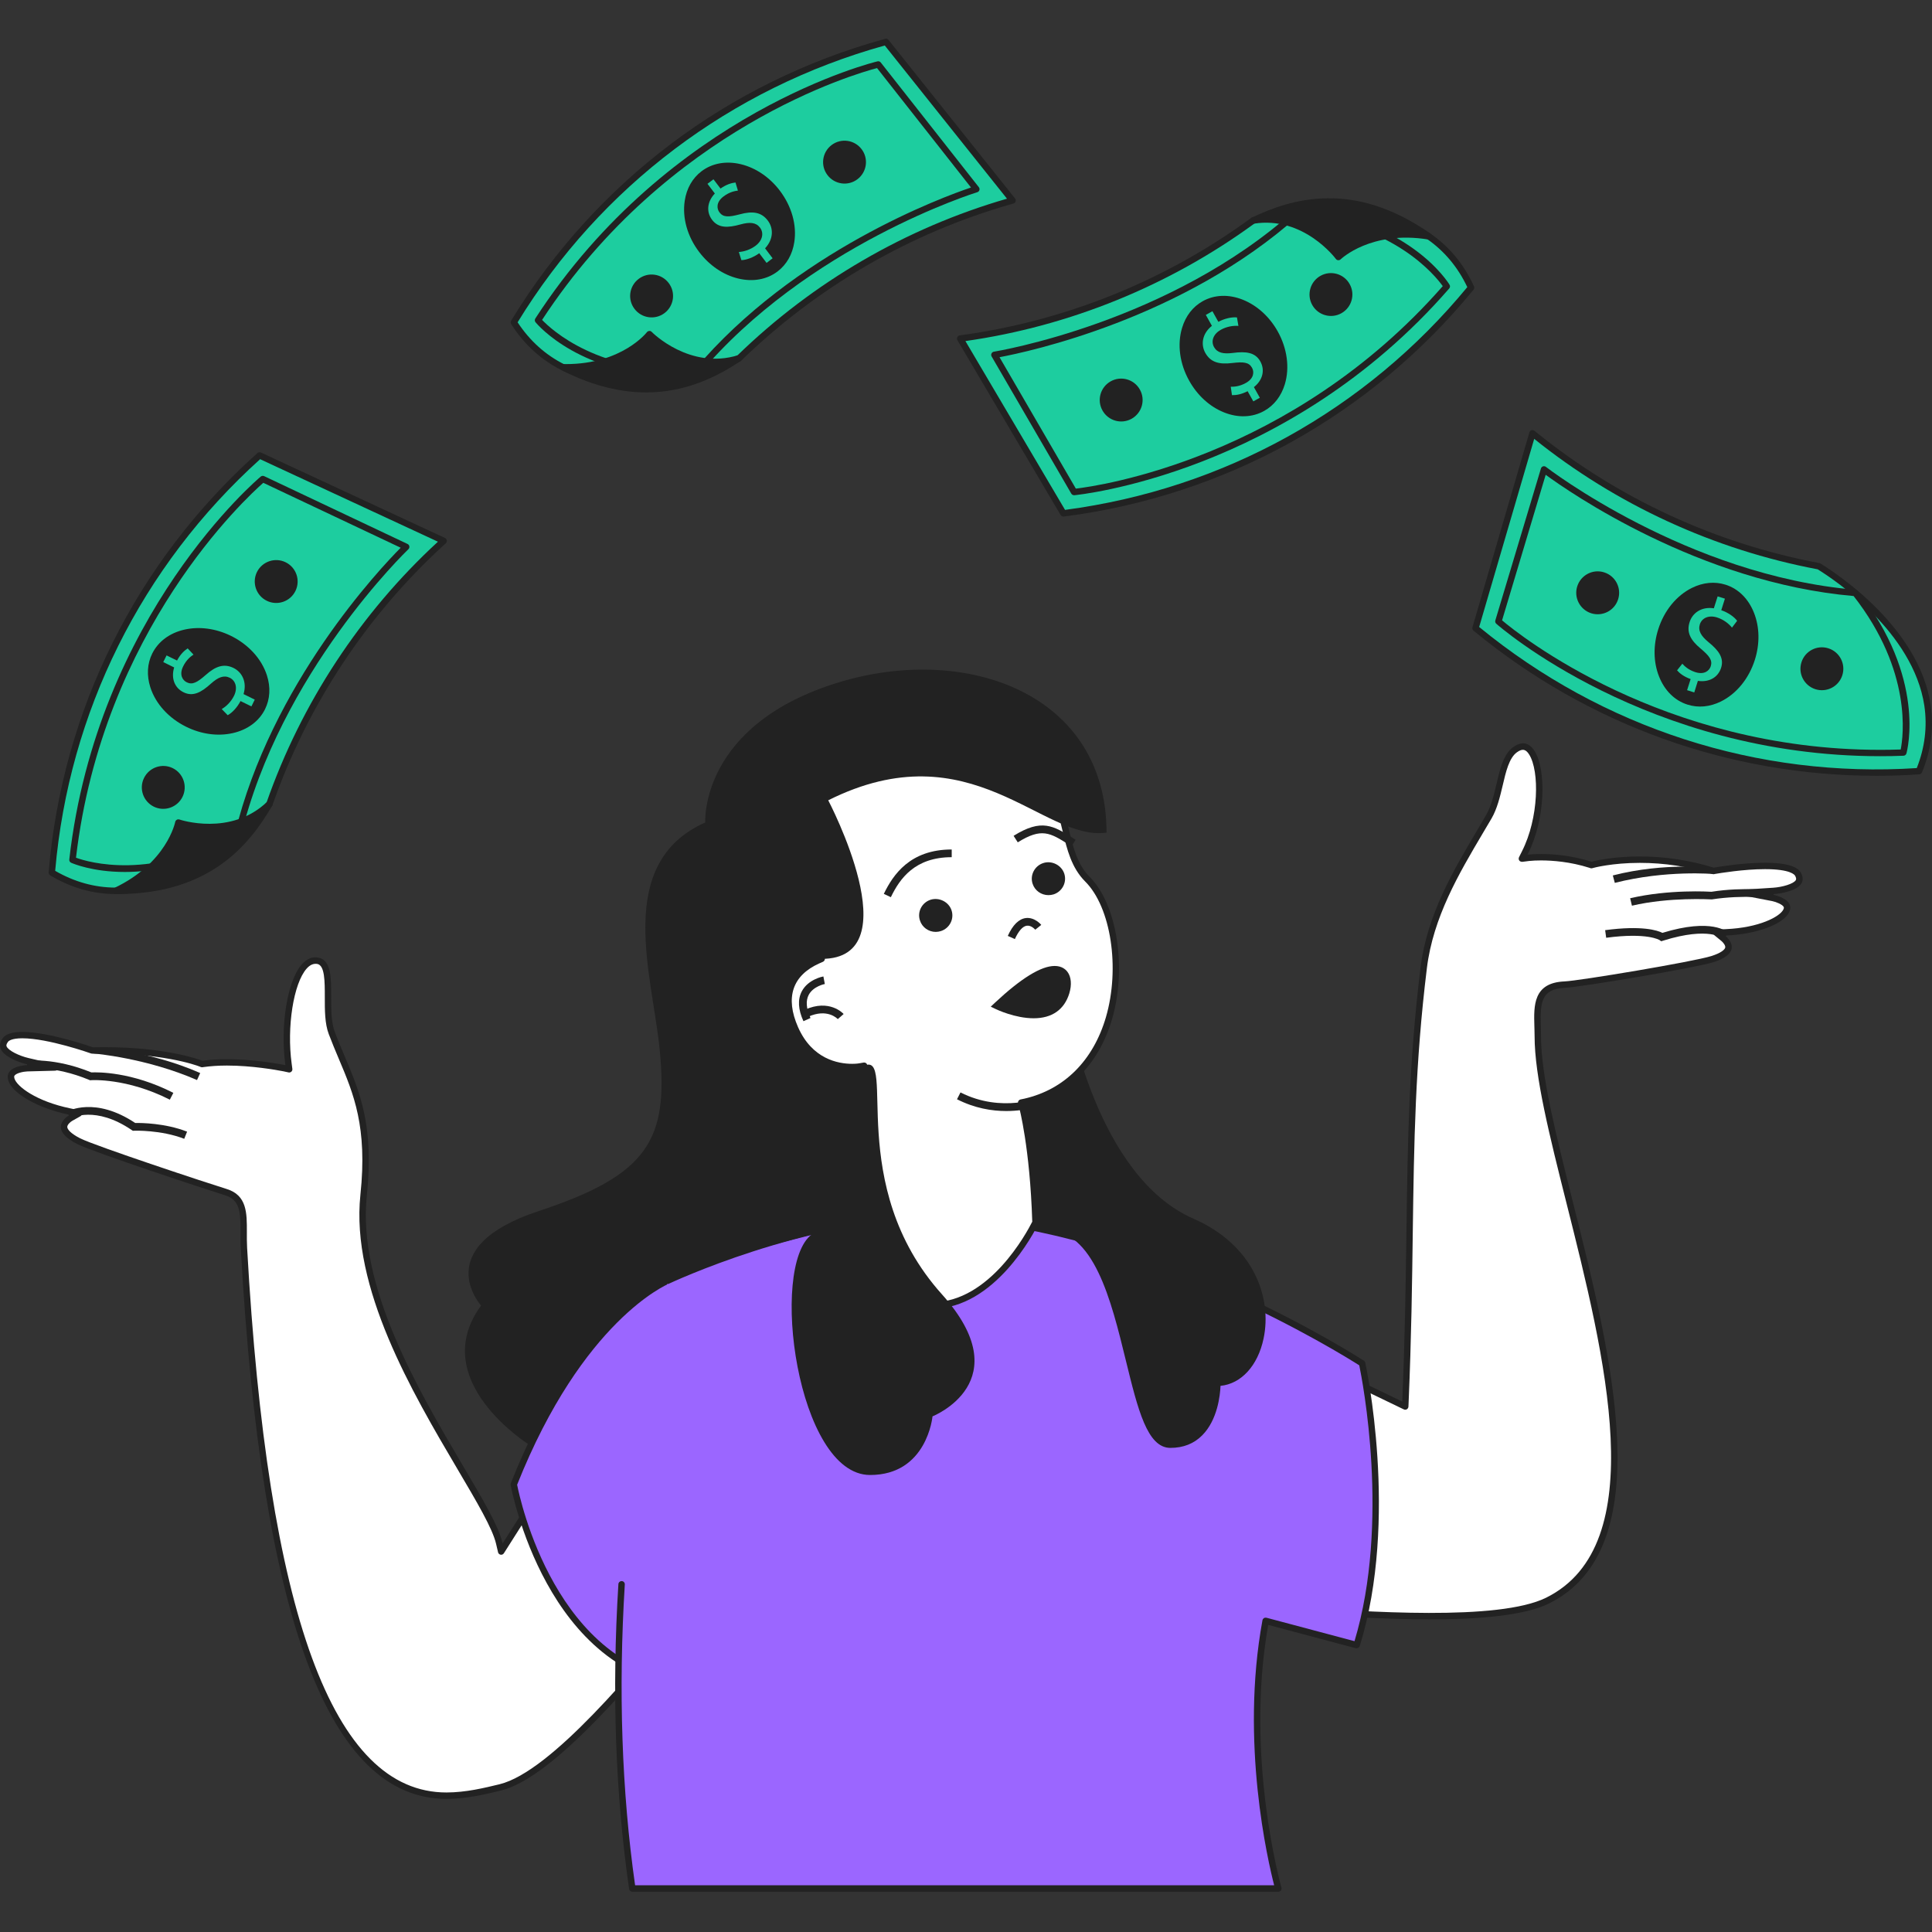 <svg width="324" height="324" viewBox="0 0 324 324" fill="none" xmlns="http://www.w3.org/2000/svg">
<rect x="0" y="0" width="324" height="324" fill="#333333" stroke="none"/>
<g clip-path="url(#clip0_46_1873)">
<path d="M84.057 260.204L83.718 258.795C83.105 256.143 80.491 251.705 77.172 246.089C69.652 233.336 59.34 215.865 60.976 200.421C62.197 188.91 59.814 183.294 57.302 177.356C56.742 176.022 56.172 174.672 55.634 173.235C55 171.552 55.005 169.336 55.005 167.2C55.01 164.263 55.016 161.482 53.337 161.138C53.187 161.106 53.031 161.09 52.885 161.09C52.224 161.09 51.6 161.428 51.008 162.085C48.684 164.715 47.506 172.074 48.383 178.475L48.501 179.325L47.657 179.142C47.609 179.136 42.94 178.163 38.061 178.163C36.592 178.163 35.242 178.254 34.053 178.426L33.881 178.448L33.731 178.383C33.672 178.362 28.093 176.151 17.497 176.151C16.883 176.151 16.259 176.162 15.608 176.178H15.495L15.383 176.14C15.313 176.113 8.191 173.59 3.753 173.59C2.295 173.59 1.311 173.87 0.913 174.392C0.386 175.08 0.547 175.511 0.595 175.645C0.999 176.737 3.317 177.646 4.684 177.969L9.25 179.023L4.571 179.147C4.065 179.163 2.521 179.357 2.005 180.061C1.892 180.212 1.747 180.492 1.903 181.019C2.414 182.772 6.206 185.268 11.655 186.398L13.22 186.726L11.833 187.511C11.542 187.678 10.719 188.302 10.741 189.018C10.751 189.749 11.634 190.588 13.204 191.379C15.851 192.718 34.866 198.996 37.851 199.91C40.89 200.846 40.879 203.514 40.868 206.607C40.858 207.457 40.853 208.371 40.912 209.329C44.376 271.102 55.484 301.133 74.87 301.133C78.199 301.133 81.362 300.359 83.906 299.74C92.707 297.594 106.923 280.327 115.417 270.01C118.284 266.524 120.479 263.862 121.732 262.662L96.623 240.42L84.057 260.204Z" fill="white"/>
<path d="M96.977 240.027C96.864 239.925 96.718 239.871 96.546 239.903C96.39 239.925 96.25 240.016 96.17 240.145L84.287 258.843L84.25 258.682C83.615 255.933 80.979 251.474 77.639 245.815C70.151 233.126 59.904 215.746 61.518 200.48C62.745 188.84 60.351 183.165 57.806 177.146C57.247 175.817 56.677 174.478 56.139 173.047C55.536 171.455 55.542 169.298 55.542 167.205C55.547 164.037 55.553 161.046 53.449 160.611C52.384 160.385 51.454 160.777 50.614 161.724C48.199 164.462 46.957 172.003 47.85 178.544L47.861 178.636L47.705 178.598C46.527 178.372 42.363 177.625 38.06 177.625C36.57 177.625 35.193 177.716 33.983 177.888L33.95 177.894L33.913 177.877C33.31 177.646 27.721 175.613 17.49 175.613C16.872 175.613 16.242 175.624 15.57 175.634C15.5 175.607 8.314 173.058 3.752 173.058C2.09 173.058 0.993 173.397 0.487 174.069C0.019 174.677 -0.11 175.274 0.094 175.839C0.611 177.232 3.241 178.189 4.564 178.496L5.032 178.604L4.554 178.62C4.462 178.62 2.338 178.7 1.579 179.739C1.283 180.12 1.219 180.605 1.385 181.18C2.036 183.391 6.404 185.865 11.546 186.93L11.713 186.968L11.573 187.049C11.557 187.054 10.175 187.856 10.202 189.034C10.223 189.986 11.175 190.965 12.967 191.863C15.672 193.235 34.725 199.517 37.699 200.432C40.233 201.212 40.346 203.186 40.33 206.607C40.324 207.468 40.319 208.398 40.378 209.366C43.859 271.484 55.149 301.676 74.869 301.676C78.263 301.676 81.458 300.897 84.029 300.267C93.002 298.083 107.278 280.741 115.83 270.354C118.644 266.933 120.871 264.233 122.102 263.055C122.21 262.947 122.269 262.807 122.264 262.657C122.264 262.506 122.194 262.361 122.086 262.264L96.977 240.027ZM114.975 269.698C106.53 279.95 92.394 297.12 83.766 299.224C81.254 299.831 78.123 300.601 74.863 300.601C55.821 300.601 44.891 270.731 41.443 209.296C41.39 208.35 41.395 207.452 41.4 206.602C41.411 203.439 41.427 200.443 38.006 199.394C35.134 198.517 16.038 192.207 13.445 190.9C11.858 190.099 11.283 189.378 11.283 188.996C11.267 188.63 11.799 188.141 12.101 187.974L13.488 187.194C13.682 187.081 13.79 186.86 13.752 186.64C13.72 186.419 13.553 186.242 13.332 186.199L11.767 185.871C6.044 184.682 2.805 182.181 2.424 180.863C2.327 180.524 2.408 180.422 2.445 180.373C2.746 179.959 3.887 179.706 4.586 179.679L9.266 179.556C9.54 179.55 9.761 179.346 9.788 179.072C9.814 178.803 9.642 178.555 9.373 178.496L4.806 177.442C3.236 177.076 1.375 176.188 1.1 175.462C1.074 175.387 0.998 175.172 1.342 174.714C1.45 174.575 1.929 174.123 3.752 174.123C8.055 174.123 15.129 176.613 15.312 176.683C15.371 176.699 15.549 176.705 15.618 176.71C26.861 176.436 32.912 178.636 33.52 178.878L33.671 178.942C33.762 178.98 33.853 178.985 33.945 178.98L34.122 178.953C35.295 178.786 36.618 178.695 38.055 178.695C42.256 178.695 46.338 179.432 47.543 179.663L48.382 179.846C48.549 179.889 48.737 179.835 48.866 179.717C48.99 179.599 49.055 179.421 49.028 179.249L48.915 178.399C48.07 172.235 49.221 164.925 51.422 162.439C52.002 161.783 52.594 161.552 53.229 161.659C54.477 161.918 54.471 164.602 54.471 167.2C54.466 169.384 54.461 171.648 55.133 173.418C55.682 174.86 56.246 176.221 56.817 177.565C59.302 183.439 61.647 188.991 60.442 200.351C58.791 215.967 69.145 233.524 76.708 246.353C79.995 251.926 82.598 256.326 83.195 258.908L83.524 260.317C83.572 260.532 83.744 260.688 83.954 260.726C84.174 260.769 84.384 260.667 84.502 260.484L96.724 241.243L120.93 262.684C119.623 264.055 117.546 266.573 114.975 269.698Z" fill="#222222"/>
<path d="M11.203 186.436L11.848 187.555C12.015 187.463 15.996 185.36 22.101 189.518L22.284 189.636L22.499 189.626C22.536 189.615 27.017 189.47 30.896 190.981L31.374 189.782C27.69 188.335 23.655 188.313 22.671 188.324C15.942 183.843 11.402 186.318 11.203 186.436Z" fill="#222222"/>
<path d="M15.323 179.846C9.11 177.302 4.645 177.894 4.452 177.915L4.634 179.19C4.683 179.19 9.018 178.631 14.957 181.1L15.102 181.164L15.253 181.153C15.317 181.143 21.229 180.734 28.48 184.418L29.071 183.273C22.073 179.706 16.366 179.803 15.323 179.846Z" fill="#222222"/>
<path d="M15.726 176.678C15.812 176.678 24.633 177.447 33.041 181.127L33.573 179.949C24.956 176.172 16.731 175.764 16.382 175.737L15.726 176.678Z" fill="#222222"/>
<path d="M295.997 145.221C292.038 145.221 287.552 146.028 287.509 146.033L287.364 146.066L287.224 146.017C283.27 144.791 279.155 144.167 275.008 144.167C270.231 144.167 267.112 145.017 267.079 145.027L266.896 145.081L266.735 145.022C263.438 143.979 260.399 143.758 258.43 143.758C257.166 143.758 256.38 143.855 256.359 143.855L255.235 143.995L255.74 142.983C258.672 137.196 258.774 129.229 256.913 126.249C256.477 125.55 255.977 125.195 255.428 125.195C255.036 125.195 254.584 125.372 254.1 125.717C252.631 126.766 252.072 129.111 251.496 131.591C251.05 133.473 250.592 135.415 249.683 136.986C249.189 137.83 248.672 138.691 248.156 139.573C244.256 146.157 239.834 153.618 238.769 162.3C236.795 178.356 236.612 191.503 236.403 206.725C236.284 215.456 236.161 224.487 235.698 235.256L235.676 235.874L213.994 225.423L206.742 269.413C214.677 269.413 248.968 273.652 259.543 268.418C277.784 259.386 269.721 227.376 263.25 201.653C260.383 190.26 257.908 180.416 257.908 173.762C257.908 173.181 257.887 172.606 257.87 172.063C257.768 168.604 257.672 165.323 262.405 165.124C264.955 165.016 284.217 161.789 287.165 160.853C288.784 160.347 289.742 159.685 289.876 159.008C290.032 158.222 289.091 157.426 289.08 157.421L287.859 156.42L289.451 156.35C294.798 156.13 298.794 154.349 299.563 152.757C299.789 152.289 299.703 152.02 299.628 151.853C299.257 151.117 297.815 150.686 297.347 150.595L292.786 149.707L297.428 149.406C298.768 149.32 301.113 148.825 301.661 147.851C301.731 147.733 301.941 147.351 301.554 146.63C301.263 146.103 300.188 145.221 295.997 145.221Z" fill="white"/>
<path d="M295.997 144.683C292.329 144.683 288.23 145.361 287.401 145.506L287.374 145.501C283.356 144.263 279.193 143.629 274.997 143.629C270.043 143.629 266.923 144.511 266.923 144.511L266.902 144.516L266.88 144.506C263.513 143.44 260.425 143.22 258.419 143.22C257.666 143.22 256.924 143.252 256.289 143.317L256.16 143.338L256.214 143.231C259.226 137.292 259.307 129.078 257.365 125.969C256.456 124.506 255.235 124.253 253.777 125.281C252.136 126.459 251.539 129.003 250.953 131.51C250.522 133.339 250.071 135.221 249.205 136.717C248.855 137.324 248.484 137.948 248.113 138.583L247.666 139.342C243.745 145.958 239.302 153.462 238.231 162.24C236.246 178.345 236.069 191.492 235.859 206.725C235.746 214.896 235.628 224.143 235.16 235.041L214.214 224.944C214.068 224.869 213.891 224.869 213.735 224.949C213.59 225.03 213.477 225.175 213.455 225.337L206.199 269.327C206.172 269.483 206.215 269.644 206.323 269.762C206.425 269.881 206.575 269.951 206.731 269.951C208.571 269.951 211.825 270.182 215.951 270.472C222.605 270.94 231.507 271.57 239.764 271.57C248.026 271.57 255.659 270.94 259.769 268.907C278.397 259.687 270.285 227.461 263.755 201.502C260.904 190.152 258.43 180.346 258.43 173.773C258.43 173.37 258.424 172.972 258.419 172.584L258.403 172.052C258.284 168.2 258.419 165.834 262.41 165.661C264.987 165.554 284.351 162.31 287.31 161.369C289.155 160.799 290.215 160.013 290.387 159.115C290.623 157.991 289.435 157.007 289.408 157.007L289.279 156.899L289.456 156.888C294.518 156.684 299.068 155.005 300.037 152.994C300.273 152.493 300.295 152.042 300.091 151.611C299.531 150.498 297.525 150.084 297.438 150.062L296.965 149.971L297.444 149.938C298.757 149.858 301.403 149.374 302.124 148.109C302.403 147.609 302.371 147.028 302.022 146.377C301.425 145.253 299.407 144.683 295.997 144.683ZM297.369 148.873L292.732 149.175C292.468 149.191 292.253 149.406 292.232 149.675C292.216 149.949 292.399 150.191 292.662 150.24L297.229 151.122C297.864 151.251 298.913 151.681 299.122 152.085C299.155 152.149 299.208 152.246 299.069 152.531C298.493 153.72 295.023 155.586 289.408 155.818L287.821 155.888C287.595 155.898 287.401 156.038 287.331 156.253C287.256 156.463 287.326 156.7 287.498 156.834L288.724 157.84C288.966 158.045 289.397 158.566 289.322 158.905C289.257 159.25 288.601 159.831 286.982 160.336C284.056 161.267 264.906 164.478 262.362 164.586C257.096 164.806 257.219 168.668 257.316 172.073L257.332 172.606C257.338 172.982 257.354 173.375 257.354 173.768C257.354 180.481 259.828 190.341 262.717 201.825C269.139 227.343 277.133 259.106 259.285 267.939C251.308 271.876 229.216 270.316 216.021 269.397C212.304 269.133 209.297 268.923 207.356 268.88L214.391 226.219L235.423 236.358C235.585 236.439 235.773 236.434 235.934 236.337C236.085 236.24 236.187 236.079 236.198 235.896L236.225 235.277C236.693 224.282 236.816 214.961 236.924 206.731C237.134 191.54 237.322 178.415 239.291 162.364C240.334 153.817 244.718 146.415 248.602 139.847L249.027 139.126C249.403 138.492 249.78 137.868 250.135 137.255C251.077 135.625 251.544 133.656 252.007 131.709C252.534 129.439 253.078 127.099 254.395 126.158C255.278 125.528 255.853 125.593 256.445 126.534C258.204 129.342 258.058 137.201 255.245 142.747L254.74 143.758C254.659 143.935 254.67 144.145 254.783 144.306C254.895 144.462 255.052 144.522 255.294 144.532L256.44 144.387C256.999 144.328 257.698 144.296 258.419 144.296C260.345 144.296 263.319 144.511 266.547 145.533L266.713 145.592C266.81 145.63 266.929 145.635 267.036 145.598L267.23 145.544C267.262 145.533 270.344 144.705 274.997 144.705C279.08 144.705 283.141 145.318 287.046 146.528L287.186 146.576C287.278 146.614 287.364 146.625 287.471 146.593L287.627 146.56C288.396 146.431 292.414 145.759 295.992 145.759C300.257 145.759 300.962 146.695 301.053 146.883C301.22 147.195 301.258 147.432 301.166 147.588C300.811 148.222 298.886 148.776 297.369 148.873Z" fill="#222222"/>
<path d="M278.789 156.442C277.955 156.022 275.357 155.167 269.187 155.99L269.359 157.265C276.288 156.34 278.31 157.652 278.31 157.652L278.59 157.851L278.913 157.749C286.664 155.323 288.966 157.383 288.988 157.405L289.456 156.948L289.929 156.501C289.649 156.232 287.094 153.908 278.789 156.442Z" fill="#222222"/>
<path d="M287.019 149.551C286.74 149.535 279.887 149.11 273.378 150.638L273.679 151.885C279.983 150.412 286.836 150.831 287.078 150.831C292.431 150.003 297.304 150.638 297.352 150.643L297.53 149.368C297.326 149.336 292.425 148.696 287.019 149.551Z" fill="#222222"/>
<path d="M270.473 146.813L270.806 148.061C279.391 145.872 287.341 146.571 287.422 146.582L287.406 145.571C287.067 145.538 279.273 144.565 270.473 146.813Z" fill="#222222"/>
<path d="M86.17 248.941C86.17 248.941 91.764 280.822 116.185 282.517L117.341 212.68L111.941 214.805C111.941 214.805 97.433 220.534 86.17 248.941Z" fill="#9B66FF"/>
<path d="M117.142 212.18L111.742 214.299C111.139 214.536 96.885 220.442 85.669 248.736C85.632 248.833 85.621 248.93 85.637 249.032C85.696 249.349 91.592 281.344 116.153 283.049C116.163 283.049 116.174 283.049 116.185 283.049C116.319 283.049 116.454 283.001 116.545 282.909C116.658 282.807 116.717 282.673 116.723 282.527L117.879 212.691C117.879 212.514 117.788 212.341 117.642 212.239C117.497 212.137 117.309 212.11 117.142 212.18ZM115.658 281.936C93.238 279.913 87.175 251.313 86.724 248.994C97.708 221.389 111.903 215.397 112.134 215.3L116.787 213.471L115.658 281.936Z" fill="#222222"/>
<path d="M159.089 204.031C136.959 202.896 111.941 214.8 111.941 214.8L104.238 265.68C103.286 281.037 103.431 298.638 106.035 316.695H214.38C214.38 316.695 208.027 294.689 212.245 271.807L227.516 275.873C234.148 254.454 228.43 228.634 228.43 228.634C228.43 228.634 193.482 205.8 159.089 204.031Z" fill="#9B66FF"/>
<path d="M228.72 228.188C228.376 227.962 193.261 205.251 159.12 203.498C158.109 203.444 157.103 203.417 156.092 203.417C134.861 203.417 111.946 214.202 111.704 214.315C111.435 214.439 111.322 214.762 111.451 215.031C111.58 215.305 111.908 215.413 112.166 215.283C112.403 215.176 135.108 204.493 156.081 204.493C157.076 204.493 158.072 204.52 159.061 204.568C191.642 206.247 225.148 227.187 227.951 228.968C228.473 231.48 233.131 255.309 227.155 275.228L212.384 271.296C212.26 271.269 212.093 271.285 211.959 271.36C211.841 271.446 211.744 271.57 211.717 271.715C207.946 292.215 212.669 312.246 213.68 316.168H106.508C104.265 300.396 103.689 283.431 104.781 265.717C104.797 265.422 104.577 265.169 104.276 265.153C104.265 265.153 104.254 265.153 104.243 265.153C103.958 265.153 103.721 265.368 103.705 265.658C102.592 283.614 103.2 300.816 105.502 316.786C105.545 317.05 105.771 317.244 106.04 317.244H214.385C214.552 317.244 214.713 317.163 214.821 317.034C214.918 316.899 214.944 316.722 214.901 316.56C214.842 316.34 208.737 294.775 212.68 272.495L227.381 276.411C227.628 276.459 227.94 276.32 228.032 276.051C234.637 254.744 229.016 228.796 228.962 228.537C228.919 228.387 228.833 228.263 228.72 228.188Z" fill="#222222"/>
<path d="M199.89 204.961C183.091 197.635 178.583 169.82 178.583 169.82L171.052 174.171C171.052 174.171 169.525 205.617 175.409 205.617C190.239 205.617 188.319 242.179 196.275 242.179C204.23 242.179 204.042 231.802 204.042 231.802C212.901 231.797 216.699 212.298 199.89 204.961Z" fill="#222222"/>
<path d="M200.147 204.375C183.865 197.269 179.266 169.992 179.223 169.723L179.072 168.787L170.417 173.795L170.396 174.144C170.342 175.225 169.158 200.814 173.602 205.418C174.129 205.978 174.742 206.257 175.409 206.257C183.456 206.257 186.312 217.941 188.83 228.247C190.825 236.385 192.402 242.813 196.274 242.813C198.431 242.813 200.233 242.109 201.621 240.699C204.181 238.123 204.623 233.986 204.682 232.41C208.141 232.071 210.938 229.048 211.9 224.492C213.358 217.677 210.287 208.802 200.147 204.375ZM210.631 224.234C209.733 228.435 207.151 231.152 204.042 231.152H203.385L203.396 231.808C203.396 231.862 203.445 237.036 200.696 239.796C199.555 240.941 198.066 241.522 196.274 241.522C193.429 241.522 191.81 234.922 190.104 227.946C187.598 217.704 184.483 204.966 175.409 204.966C175.102 204.966 174.833 204.827 174.538 204.525C171.229 201.088 171.348 182.062 171.687 174.553L178.104 170.847C179.056 175.833 184.231 198.84 199.626 205.553C209.098 209.689 211.976 217.914 210.631 224.234Z" fill="#222222"/>
<path d="M178.744 139.309C178.276 137.335 177.787 135.297 176.851 133.57C174.005 128.32 166.41 125.195 156.512 125.195C146.502 125.195 137.309 128.438 134.157 133.08C127.772 142.483 137.39 160.056 137.487 160.234L137.804 160.804L137.207 161.068C132.42 163.214 131.053 167.259 133.35 172.477C135.83 178.098 140.413 178.942 142.92 178.942C143.689 178.942 144.173 178.856 144.2 178.851L144.921 178.722V179.442C144.921 197.726 141.989 206.467 141.892 206.752C141.881 206.795 141.08 211.19 143.963 214.638C146.346 217.478 150.52 218.925 156.378 218.925C166.512 218.925 172.983 206.397 173.666 205.004C173.284 192.433 171.461 185.58 171.429 185.516L171.267 184.908L171.88 184.779C178.792 183.208 183.8 178.227 185.99 170.75C188.448 162.337 186.829 151.875 182.375 147.443C180.169 145.248 179.449 142.23 178.744 139.309Z" fill="white"/>
<path d="M179.272 139.186C178.825 137.282 178.309 135.125 177.324 133.312C174.377 127.89 166.598 124.662 156.513 124.662C146.33 124.662 136.96 127.997 133.711 132.785C127.412 142.074 136.008 158.62 137.014 160.492L137.046 160.551L136.981 160.584C131.957 162.832 130.451 167.248 132.85 172.697C135.454 178.609 140.273 179.486 142.914 179.486C143.753 179.486 144.292 179.389 144.292 179.389L144.383 179.373V179.448C144.383 197.839 141.414 206.494 141.371 206.628C141.354 206.677 140.445 211.292 143.544 214.993C146.034 217.968 150.348 219.468 156.368 219.468C166.803 219.468 173.419 206.704 174.14 205.251C174.183 205.171 174.199 205.09 174.194 204.999C173.812 192.352 171.951 185.408 171.945 185.392L171.924 185.327L171.994 185.311C179.099 183.692 184.247 178.582 186.495 170.906C189.007 162.316 187.324 151.622 182.746 147.066C180.665 144.984 179.96 142.053 179.272 139.186ZM185.463 170.594C183.327 177.877 178.459 182.729 171.762 184.252L171.144 184.381C171.004 184.413 170.869 184.504 170.799 184.628C170.719 184.746 170.697 184.902 170.735 185.042L170.902 185.666C170.918 185.731 172.72 192.379 173.112 204.88C172.176 206.741 165.921 218.387 156.368 218.387C150.676 218.387 146.642 217.005 144.378 214.288C141.667 211.05 142.403 206.93 142.403 206.93C142.425 206.838 145.453 198.017 145.453 179.443V178.727C145.453 178.571 145.384 178.415 145.271 178.318C145.141 178.211 144.98 178.168 144.824 178.195L144.103 178.318C144.092 178.324 143.635 178.405 142.914 178.405C140.542 178.405 136.196 177.608 133.835 172.256C131.645 167.281 132.882 163.585 137.411 161.557L138.009 161.294C138.143 161.229 138.256 161.116 138.304 160.971C138.353 160.831 138.342 160.67 138.272 160.541L137.944 159.96C137.557 159.239 128.542 142.295 134.588 133.382C137.648 128.874 146.658 125.727 156.502 125.727C166.19 125.727 173.618 128.756 176.372 133.823C177.292 135.507 177.755 137.502 178.223 139.471C178.943 142.451 179.691 145.528 181.977 147.819C186.313 152.128 187.873 162.343 185.463 170.594Z" fill="#222222"/>
<path d="M172.036 153.957C170.863 154.107 169.841 155.113 169.007 156.953L170.196 157.485C170.82 156.108 171.514 155.334 172.197 155.242C172.972 155.14 173.601 155.904 173.612 155.915L174.623 155.108C174.575 155.043 173.504 153.785 172.036 153.957Z" fill="#222222"/>
<path d="M167.28 168.646C167.28 168.646 176.634 173.17 178.705 166.398C179.749 162.977 177.452 159.098 167.28 168.646Z" fill="#222222"/>
<path d="M176.866 161.993C174.58 161.993 171.213 164.08 166.834 168.178L166.151 168.819L166.99 169.222C167.125 169.292 170.223 170.766 173.348 170.766C176.42 170.766 178.491 169.319 179.325 166.586C179.76 165.166 179.653 163.816 179.007 162.971C178.674 162.536 178.033 161.993 176.866 161.993ZM178.087 166.215C177.409 168.41 175.86 169.48 173.348 169.48C171.476 169.48 169.545 168.856 168.464 168.442C173.375 163.972 175.828 163.283 176.872 163.283C177.383 163.283 177.732 163.434 177.963 163.741C178.351 164.252 178.394 165.204 178.087 166.215Z" fill="#222222"/>
<path d="M161.073 183.203L160.492 184.349C163.467 185.86 166.339 186.323 168.749 186.323C172.418 186.323 174.994 185.247 175.166 185.166L174.65 183.983C174.58 184.015 168.05 186.742 161.073 183.203Z" fill="#222222"/>
<path d="M134.468 166.237C133.748 167.603 133.839 169.282 134.738 171.256L135.921 170.723C135.2 169.136 135.103 167.835 135.62 166.85C136.384 165.392 138.298 165.021 138.325 165.021L138.083 163.752C137.986 163.768 135.539 164.225 134.468 166.237Z" fill="#222222"/>
<path d="M134.964 169.341L135.518 170.519C138.74 169.05 140.424 170.831 140.499 170.906L140.994 170.476L141.478 170.051C141.381 169.943 139.09 167.469 134.964 169.341Z" fill="#222222"/>
<path d="M135.367 206.618C137.046 206.16 137.879 205.918 137.379 205.918C136.621 205.918 135.959 206.182 135.367 206.618Z" fill="#222222"/>
<path d="M140.88 114.367C117.266 121.451 118.272 137.927 118.272 137.927C102.942 144.786 109.381 163.365 110.629 176.022C112.113 191.105 108.778 197.016 90.317 203.105C71.857 209.205 80.678 218.947 80.678 218.947C71.448 231.539 88.795 242.319 88.795 242.319C88.795 242.319 98.37 220.421 111.947 214.799C123.06 210.195 130.617 208.511 136.142 207.01C128.961 212.363 133.683 247.359 145.91 247.359C155.49 247.359 156.383 237.526 156.383 237.526C156.383 237.526 171.122 231.706 157.954 217.048C141.526 198.759 150.444 176.253 144.915 178.722C142.387 179.857 138.61 179.222 135.281 175.586C130.994 170.906 130.994 163.139 137.798 160.804C152.881 160.804 138.896 134.21 138.896 134.21C162.897 122.204 174.871 141.176 185.57 139.632C185.564 116.432 162.273 107.95 140.88 114.367Z" fill="#222222"/>
<path d="M148.218 149.906L149.396 150.46C150.902 147.335 153.43 143.752 159.605 143.752V142.461C152.618 142.456 149.762 146.706 148.218 149.906Z" fill="#222222"/>
<path d="M156.255 151.51C155.136 151.876 154.523 153.07 154.889 154.183C155.26 155.291 156.476 155.894 157.594 155.528C158.713 155.168 159.321 153.968 158.955 152.86C158.59 151.746 157.38 151.144 156.255 151.51Z" fill="#222222"/>
<path d="M156.05 150.891C154.592 151.369 153.791 152.935 154.28 154.376C154.646 155.517 155.722 156.281 156.921 156.281C157.223 156.281 157.508 156.232 157.798 156.141C159.256 155.667 160.058 154.102 159.573 152.655C159.105 151.24 157.486 150.434 156.05 150.891ZM157.39 154.914C156.62 155.162 155.76 154.731 155.512 153.978C155.254 153.204 155.684 152.37 156.459 152.117C156.609 152.063 156.766 152.042 156.927 152.042C157.562 152.042 158.137 152.445 158.336 153.053C158.594 153.828 158.164 154.667 157.39 154.914Z" fill="#222222"/>
<path d="M169.982 140.17L170.682 141.262C174.678 138.766 176.103 139.659 179.234 141.633L179.697 141.924L180.391 140.832L179.928 140.541C176.658 138.481 174.684 137.233 169.982 140.17Z" fill="#222222"/>
<path d="M175.156 145.345C174.032 145.711 173.43 146.91 173.79 148.018C174.156 149.132 175.372 149.734 176.49 149.369C177.609 149.003 178.223 147.803 177.857 146.695C177.486 145.582 176.275 144.985 175.156 145.345Z" fill="#222222"/>
<path d="M174.952 144.737C173.494 145.216 172.693 146.776 173.172 148.217C173.548 149.358 174.619 150.116 175.824 150.116C176.12 150.116 176.41 150.073 176.695 149.987C178.158 149.508 178.954 147.948 178.476 146.496C178.002 145.076 176.378 144.264 174.952 144.737ZM176.292 148.761C175.522 149.008 174.662 148.572 174.414 147.819C174.156 147.045 174.581 146.211 175.361 145.958C175.506 145.905 175.673 145.883 175.824 145.883C176.469 145.883 177.034 146.286 177.238 146.894C177.486 147.669 177.066 148.503 176.292 148.761Z" fill="#222222"/>
<path d="M305.023 94.965C287.568 91.689 271.054 84.061 257.278 72.9L256.993 72.663L247.445 105.335L247.563 105.432C268.434 122.608 294.748 131.096 321.655 129.326L321.81 129.321L321.864 129.181C323.322 125.582 323.785 121.903 323.231 118.256C321.337 105.674 307.89 96.724 305.023 94.965Z" fill="#1DCD9F"/>
<path d="M305.303 94.507C305.249 94.469 305.19 94.448 305.125 94.432C287.751 91.172 271.323 83.582 257.628 72.485L257.338 72.249C257.198 72.135 257.004 72.093 256.837 72.152C256.66 72.205 256.52 72.34 256.482 72.512L246.935 105.184C246.87 105.394 246.94 105.62 247.112 105.755L247.23 105.857C266.391 121.623 290.107 130.1 314.668 130.1C316.997 130.1 319.337 130.025 321.682 129.869L321.838 129.864C322.058 129.858 322.247 129.724 322.322 129.519L322.376 129.396C323.866 125.706 324.334 121.935 323.769 118.186C321.822 105.233 308.041 96.191 305.303 94.507ZM321.445 128.809C294.765 130.536 268.747 122.112 248.059 105.147L257.289 73.599C271.038 84.642 287.46 92.199 304.824 95.475C307.68 97.24 320.838 105.991 322.715 118.342C323.231 121.838 322.812 125.351 321.445 128.809Z" fill="#222222"/>
<path d="M289.386 98.057C287.568 97.482 285.615 97.665 283.743 98.59C281.145 99.876 279.079 102.409 278.09 105.534C277.234 108.229 277.272 111.026 278.213 113.42C279.139 115.792 280.838 117.481 282.995 118.164C284.803 118.74 286.756 118.557 288.617 117.632C291.22 116.341 293.286 113.807 294.281 110.687C295.141 107.993 295.098 105.19 294.157 102.796C293.232 100.43 291.543 98.74 289.386 98.057Z" fill="#222222"/>
<path d="M289.272 100.397L288.051 100.015L287.416 102.011C285.335 101.704 283.834 102.796 283.355 104.313C282.801 106.018 283.479 107.341 285.206 108.772C286.663 109.999 287.212 110.714 286.9 111.72C286.658 112.489 285.814 113.189 284.329 112.726C283.108 112.333 282.452 111.666 282.129 111.306L281.247 112.419C281.688 112.925 282.382 113.474 283.522 113.882L282.93 115.744L284.13 116.126L284.738 114.184C286.61 114.458 288.116 113.608 288.627 112.011C289.165 110.348 288.234 109.079 286.507 107.68C285.27 106.653 284.732 105.771 285.066 104.706C285.421 103.608 286.588 103.119 287.955 103.549C289.025 103.888 289.907 104.571 290.456 105.254L291.322 104.109C290.805 103.415 289.762 102.705 288.659 102.334L289.272 100.397Z" fill="#1DCD9F"/>
<path d="M269.02 95.986C267.132 95.384 265.11 96.433 264.507 98.326C263.905 100.22 264.959 102.242 266.847 102.845C268.746 103.442 270.763 102.398 271.36 100.51C271.968 98.611 270.919 96.589 269.02 95.986Z" fill="#222222"/>
<path d="M306.62 108.724C304.727 108.122 302.704 109.171 302.107 111.064C301.505 112.957 302.554 114.98 304.447 115.582C306.341 116.179 308.363 115.136 308.96 113.243C309.563 111.344 308.514 109.321 306.62 108.724Z" fill="#222222"/>
<path d="M311.176 98.902C282.958 96.53 259.489 78.483 259.258 78.3C259.123 78.187 258.93 78.16 258.763 78.209C258.596 78.268 258.461 78.397 258.418 78.569L250.769 104.05C250.71 104.249 250.769 104.464 250.925 104.599C251.178 104.83 276.18 126.814 315.307 126.814C316.598 126.814 317.9 126.793 319.218 126.739C319.449 126.733 319.648 126.572 319.713 126.346C319.853 125.835 323.053 113.646 311.558 99.101C311.461 98.988 311.321 98.913 311.176 98.902ZM318.75 125.69C317.588 125.733 316.448 125.749 315.302 125.749C278.708 125.749 254.621 106.336 251.899 104.034L259.215 79.624C263.136 82.496 284.991 97.703 310.853 99.956C320.719 112.576 319.18 123.544 318.75 125.69Z" fill="#222222"/>
<path d="M43.407 76.482C23.305 94.55 10.982 119.304 8.707 146.173L8.69 146.323L8.82 146.404C12.16 148.384 15.726 149.39 19.422 149.39C32.148 149.39 43.009 137.427 45.177 134.855C51.024 118.089 61.034 102.904 74.132 90.946L74.407 90.699L43.531 76.374L43.407 76.482Z" fill="#1DCD9F"/>
<path d="M43.751 75.885C43.551 75.799 43.325 75.831 43.164 75.976L43.051 76.089C22.842 94.249 10.454 119.127 8.174 146.125L8.157 146.275C8.136 146.485 8.238 146.684 8.416 146.797L8.55 146.878C11.976 148.906 15.629 149.933 19.421 149.933C32.514 149.933 43.514 137.669 45.585 135.211C45.628 135.157 45.666 135.103 45.687 135.044C51.502 118.353 61.469 103.248 74.492 91.355L74.766 91.108C74.895 90.989 74.96 90.806 74.933 90.629C74.906 90.451 74.793 90.295 74.626 90.22L43.751 75.885ZM44.703 134.581C42.529 137.147 31.906 148.852 19.421 148.852C15.887 148.852 12.466 147.9 9.255 146.039C11.552 119.439 23.751 94.938 43.621 77.009L73.443 90.844C60.469 102.791 50.533 117.901 44.703 134.581Z" fill="#222222"/>
<path d="M38.748 106.643C36.209 105.395 33.433 105.018 30.932 105.588C28.447 106.153 26.532 107.579 25.526 109.606C24.687 111.312 24.579 113.27 25.209 115.254C26.096 118.025 28.291 120.44 31.233 121.887C33.767 123.135 36.542 123.511 39.049 122.941C41.534 122.376 43.449 120.951 44.45 118.928C45.289 117.218 45.402 115.26 44.767 113.275C43.885 110.51 41.685 108.095 38.748 106.643Z" fill="#222222"/>
<path d="M39.178 112.027C37.57 111.236 36.166 111.71 34.493 113.2C33.062 114.453 32.266 114.889 31.325 114.426C30.599 114.077 30.029 113.141 30.717 111.747C31.282 110.591 32.046 110.048 32.449 109.779L31.476 108.735C30.905 109.106 30.255 109.709 29.69 110.774L27.936 109.913L27.377 111.032L29.206 111.93C28.657 113.732 29.276 115.362 30.776 116.094C32.347 116.874 33.735 116.137 35.375 114.647C36.575 113.576 37.532 113.178 38.533 113.662C39.56 114.173 39.872 115.405 39.243 116.691C38.742 117.702 37.941 118.471 37.183 118.912L38.183 119.94C38.953 119.531 39.808 118.6 40.335 117.568L42.164 118.466L42.723 117.326L40.841 116.4C41.454 114.388 40.599 112.732 39.178 112.027Z" fill="#1DCD9F"/>
<path d="M28.97 128.821C27.189 127.944 25.032 128.681 24.155 130.461C23.273 132.242 24.01 134.393 25.791 135.276C27.571 136.152 29.723 135.415 30.605 133.64C31.482 131.854 30.75 129.697 28.97 128.821Z" fill="#222222"/>
<path d="M47.909 94.297C46.128 93.421 43.971 94.158 43.089 95.933C42.218 97.713 42.949 99.87 44.73 100.747C46.51 101.629 48.667 100.892 49.544 99.112C50.421 97.326 49.689 95.174 47.909 94.297Z" fill="#222222"/>
<path d="M29.916 137.943C29.916 137.943 28.603 145.028 19.421 149.39C35.671 149.535 42.078 140.229 45.176 134.856C38.748 141.009 29.916 137.943 29.916 137.943Z" fill="#222222"/>
<path d="M44.799 134.463C38.694 140.31 30.173 137.47 30.092 137.432C29.942 137.389 29.77 137.395 29.646 137.481C29.511 137.556 29.415 137.691 29.383 137.841C29.372 137.911 27.984 144.721 19.184 148.906C18.958 149.014 18.839 149.256 18.888 149.503C18.942 149.75 19.157 149.923 19.41 149.923C19.539 149.928 19.673 149.928 19.797 149.928C35.294 149.928 41.959 141.494 45.638 135.119C45.767 134.888 45.713 134.592 45.503 134.426C45.294 134.27 44.998 134.28 44.799 134.463ZM21.669 148.809C27.946 145.119 29.829 140.273 30.302 138.616C32.104 139.089 37.935 140.262 43.147 137.093C39.511 142.451 33.406 148.255 21.669 148.809Z" fill="#222222"/>
<path d="M44.299 79.85C44.116 79.769 43.89 79.79 43.723 79.925C43.449 80.151 16.279 103.012 11.621 144.135C11.594 144.371 11.718 144.592 11.938 144.689C12.197 144.802 15.505 146.232 20.927 146.232C25.832 146.232 32.454 145.065 40.103 140.703C40.227 140.628 40.324 140.504 40.361 140.364C46.929 112.818 68.279 92.307 68.488 92.103C68.618 91.985 68.677 91.802 68.65 91.63C68.623 91.452 68.51 91.302 68.349 91.226L44.299 79.85ZM39.372 139.874C25.413 147.755 14.8 144.597 12.745 143.839C17.231 105.561 41.383 83.4 44.154 80.968L67.197 91.856C63.766 95.314 45.472 114.641 39.372 139.874Z" fill="#222222"/>
<path d="M239.598 39.63C229.114 32.411 213.386 36.107 210.137 36.989C195.807 47.483 178.949 54.309 161.386 56.73L161.021 56.778L178.325 86.089L178.486 86.067C205.285 82.587 229.474 69.193 246.596 48.355L246.693 48.242L246.623 48.102C245.004 44.573 242.637 41.728 239.598 39.63Z" fill="#1DCD9F"/>
<path d="M239.903 39.189C229.145 31.777 213.11 35.628 209.996 36.467C209.931 36.483 209.878 36.516 209.818 36.553C195.575 46.994 178.797 53.788 161.321 56.192L160.955 56.241C160.777 56.268 160.616 56.375 160.541 56.542C160.46 56.703 160.465 56.892 160.562 57.053L177.867 86.364C177.964 86.53 178.141 86.627 178.329 86.627C178.351 86.627 178.378 86.627 178.399 86.627L178.561 86.606C205.504 83.104 229.812 69.645 247.009 48.71L247.106 48.597C247.246 48.436 247.278 48.204 247.187 48.016L247.122 47.882C245.455 44.261 243.023 41.341 239.903 39.189ZM178.609 85.508L161.902 57.198C179.367 54.713 196.118 47.898 210.378 37.479C213.627 36.607 229.038 33.008 239.296 40.066C242.206 42.078 244.481 44.794 246.068 48.151C229.086 68.752 205.139 82.012 178.609 85.508Z" fill="#222222"/>
<path d="M208.425 50.264C206.058 49.318 203.67 49.409 201.696 50.512C200.034 51.442 198.84 52.986 198.237 54.987C197.398 57.768 197.834 61.001 199.437 63.862C200.814 66.326 202.89 68.214 205.273 69.161C207.64 70.108 210.028 70.016 212.002 68.913C213.664 67.988 214.859 66.439 215.466 64.449C216.306 61.663 215.87 58.43 214.272 55.568C212.89 53.104 210.813 51.222 208.425 50.264Z" fill="#222222"/>
<path d="M211.357 60.608C210.502 59.081 208.942 58.898 206.753 59.188C205.161 59.392 204.144 59.177 203.595 58.204C203.036 57.198 203.482 56.009 204.725 55.31C205.709 54.761 206.812 54.584 207.683 54.654L207.441 53.233C206.586 53.137 205.349 53.416 204.321 53.97L203.326 52.19L202.218 52.809L203.24 54.643C201.589 55.95 201.358 57.795 202.132 59.183C203.009 60.748 204.434 61.157 206.661 60.877C208.549 60.651 209.448 60.753 209.959 61.663C210.357 62.367 210.298 63.459 208.942 64.218C207.818 64.847 206.882 64.863 206.398 64.858L206.602 66.267C207.28 66.283 208.157 66.154 209.227 65.605L210.185 67.311L211.277 66.703L210.282 64.922C211.761 63.76 212.175 62.071 211.357 60.608Z" fill="#1DCD9F"/>
<path d="M221.454 46.252C219.716 47.225 219.098 49.415 220.066 51.147C221.034 52.879 223.229 53.497 224.955 52.529C226.687 51.561 227.311 49.366 226.338 47.639C225.375 45.907 223.186 45.289 221.454 46.252Z" fill="#222222"/>
<path d="M186.269 63.949C184.537 64.917 183.913 67.106 184.886 68.838C185.855 70.57 188.044 71.194 189.776 70.226C191.508 69.252 192.132 67.063 191.158 65.331C190.19 63.599 188.001 62.98 186.269 63.949Z" fill="#222222"/>
<path d="M210.141 36.989C218.931 35.569 224.46 43.105 224.46 43.105C224.46 43.105 229.565 38.017 239.597 39.63C226.294 30.292 215.741 34.327 210.141 36.989Z" fill="#222222"/>
<path d="M209.91 36.505C209.668 36.618 209.55 36.892 209.625 37.145C209.711 37.403 209.975 37.58 210.222 37.516C218.603 36.16 223.971 43.347 224.025 43.422C224.116 43.546 224.256 43.627 224.412 43.637C224.428 43.637 224.439 43.637 224.455 43.637C224.595 43.637 224.735 43.584 224.832 43.487C224.885 43.438 229.92 38.602 239.511 40.162C239.748 40.205 240.001 40.066 240.092 39.834C240.189 39.598 240.108 39.334 239.904 39.189C227.005 30.13 216.602 33.304 209.91 36.505ZM224.525 42.33C223.304 40.91 219.162 36.634 213.084 36.295C219.114 33.944 227.441 32.632 237.419 38.834C230.195 38.312 225.859 41.244 224.525 42.33Z" fill="#222222"/>
<path d="M217.629 35.053C217.489 35.069 217.328 35.09 217.22 35.187C196.193 54.148 166.974 58.93 166.678 58.979C166.506 59.006 166.355 59.113 166.28 59.28C166.199 59.441 166.205 59.624 166.297 59.78L179.658 82.781C179.76 82.948 179.938 83.05 180.126 83.05C180.142 83.05 180.158 83.05 180.174 83.05C180.529 83.018 215.87 79.602 243.034 48.377C243.19 48.205 243.212 47.946 243.088 47.747C242.814 47.29 236.106 36.618 217.629 35.053ZM241.953 47.984C216.537 76.966 184.074 81.517 180.422 81.942L167.62 59.904C172.402 59.011 198.436 53.471 217.769 36.145C233.728 37.576 240.678 46.204 241.953 47.984Z" fill="#222222"/>
<path d="M148.417 7.065C122.361 14.262 100.285 30.905 86.246 53.933L86.165 54.062L86.251 54.186C88.36 57.446 91.098 59.936 94.406 61.587C105.793 67.273 120.85 61.415 123.942 60.081C136.659 47.688 152.398 38.57 169.449 33.718L169.804 33.627L148.573 7.022L148.417 7.065Z" fill="#1DCD9F"/>
<path d="M148.998 6.683C148.858 6.511 148.621 6.436 148.427 6.506L148.277 6.554C122.091 13.789 99.903 30.513 85.794 53.659L85.713 53.788C85.611 53.965 85.616 54.191 85.729 54.364L85.81 54.482C87.967 57.822 90.785 60.377 94.174 62.072C97.859 63.911 101.909 64.567 105.809 64.567C114.308 64.567 122.14 61.448 124.168 60.576C124.227 60.549 124.286 60.512 124.324 60.463C136.986 48.135 152.639 39.06 169.594 34.235L169.949 34.138C170.126 34.09 170.266 33.961 170.32 33.789C170.379 33.616 170.347 33.428 170.229 33.283L148.998 6.683ZM123.641 59.63C120.558 60.953 105.825 66.692 94.648 61.109C91.485 59.533 88.849 57.161 86.805 54.051C100.742 31.282 122.592 14.8 148.379 7.63L168.873 33.321C151.935 38.221 136.303 47.312 123.641 59.63Z" fill="#222222"/>
<path d="M124.265 27.544C121.785 26.941 119.435 27.361 117.638 28.727C116.126 29.883 115.153 31.578 114.836 33.638C114.389 36.51 115.271 39.657 117.256 42.266C118.967 44.52 121.285 46.096 123.781 46.704C126.255 47.306 128.606 46.887 130.402 45.52C131.919 44.364 132.888 42.664 133.205 40.604C133.651 37.737 132.764 34.59 130.779 31.976C129.074 29.727 126.755 28.151 124.265 27.544Z" fill="#222222"/>
<path d="M128.761 36.989C127.68 35.559 126.206 35.354 124.044 35.946C122.209 36.43 121.3 36.462 120.666 35.629C120.176 34.988 120.085 33.902 121.317 32.961C122.339 32.175 123.264 32.03 123.748 31.965L123.344 30.605C122.672 30.68 121.822 30.927 120.832 31.621L119.649 30.067L118.648 30.825L119.88 32.45C118.589 33.81 118.412 35.542 119.423 36.871C120.483 38.27 122.053 38.232 124.183 37.635C125.733 37.21 126.776 37.285 127.449 38.167C128.148 39.082 127.874 40.324 126.739 41.19C125.84 41.874 124.775 42.202 123.904 42.261L124.334 43.627C125.2 43.6 126.383 43.154 127.325 42.465L128.557 44.09L129.568 43.315L128.304 41.642C129.745 40.109 129.724 38.254 128.761 36.989Z" fill="#1DCD9F"/>
<path d="M107.1 46.774C105.514 47.973 105.207 50.232 106.412 51.808C107.617 53.39 109.87 53.697 111.452 52.497C113.033 51.292 113.345 49.038 112.135 47.457C110.93 45.875 108.677 45.569 107.1 46.774Z" fill="#222222"/>
<path d="M139.455 24.327C137.873 25.532 137.562 27.791 138.772 29.367C139.971 30.948 142.231 31.255 143.801 30.055C145.383 28.85 145.695 26.596 144.49 25.015C143.29 23.434 141.036 23.127 139.455 24.327Z" fill="#222222"/>
<path d="M108.913 56.042C108.913 56.042 104.567 61.792 94.411 61.593C108.886 68.978 118.773 63.508 123.948 60.087C115.438 62.723 108.913 56.042 108.913 56.042Z" fill="#222222"/>
<path d="M109.294 55.66C109.181 55.547 109.031 55.471 108.88 55.504C108.724 55.514 108.574 55.59 108.482 55.714C108.445 55.767 104.303 61.06 94.922 61.06C94.755 61.06 94.588 61.055 94.422 61.055C94.163 61.007 93.948 61.211 93.889 61.458C93.825 61.7 93.943 61.959 94.163 62.066C99.494 64.788 104.217 65.81 108.369 65.81C115.163 65.81 120.408 63.067 124.248 60.528C124.469 60.383 124.549 60.092 124.436 59.85C124.318 59.613 124.055 59.5 123.791 59.565C115.658 62.088 109.354 55.73 109.294 55.66ZM96.675 62.077C103.942 61.582 107.783 58.086 108.956 56.811C110.354 58.048 115.109 61.679 121.128 61.184C115.48 64.358 107.428 66.821 96.675 62.077Z" fill="#222222"/>
<path d="M147.706 10.481C147.582 10.315 147.367 10.239 147.163 10.288C146.819 10.368 112.301 18.695 89.774 53.412C89.65 53.611 89.661 53.869 89.811 54.046C90.134 54.434 97.471 63.126 114.033 63.126C114.926 63.126 115.846 63.099 116.793 63.045C116.938 63.04 117.078 62.965 117.175 62.857C135.351 41.142 163.607 32.315 163.892 32.234C164.059 32.18 164.198 32.051 164.247 31.885C164.301 31.712 164.263 31.53 164.15 31.39L147.706 10.481ZM116.502 61.986C100.489 62.798 92.42 55.23 90.909 53.648C112.016 21.395 143.521 12.348 147.082 11.417L162.838 31.444C158.228 32.998 133.226 42.132 116.502 61.986Z" fill="#222222"/>
</g>
<defs>
<clipPath id="clip0_46_1873">
<rect width="324" height="324" fill="white"/>
</clipPath>
</defs>
</svg>
